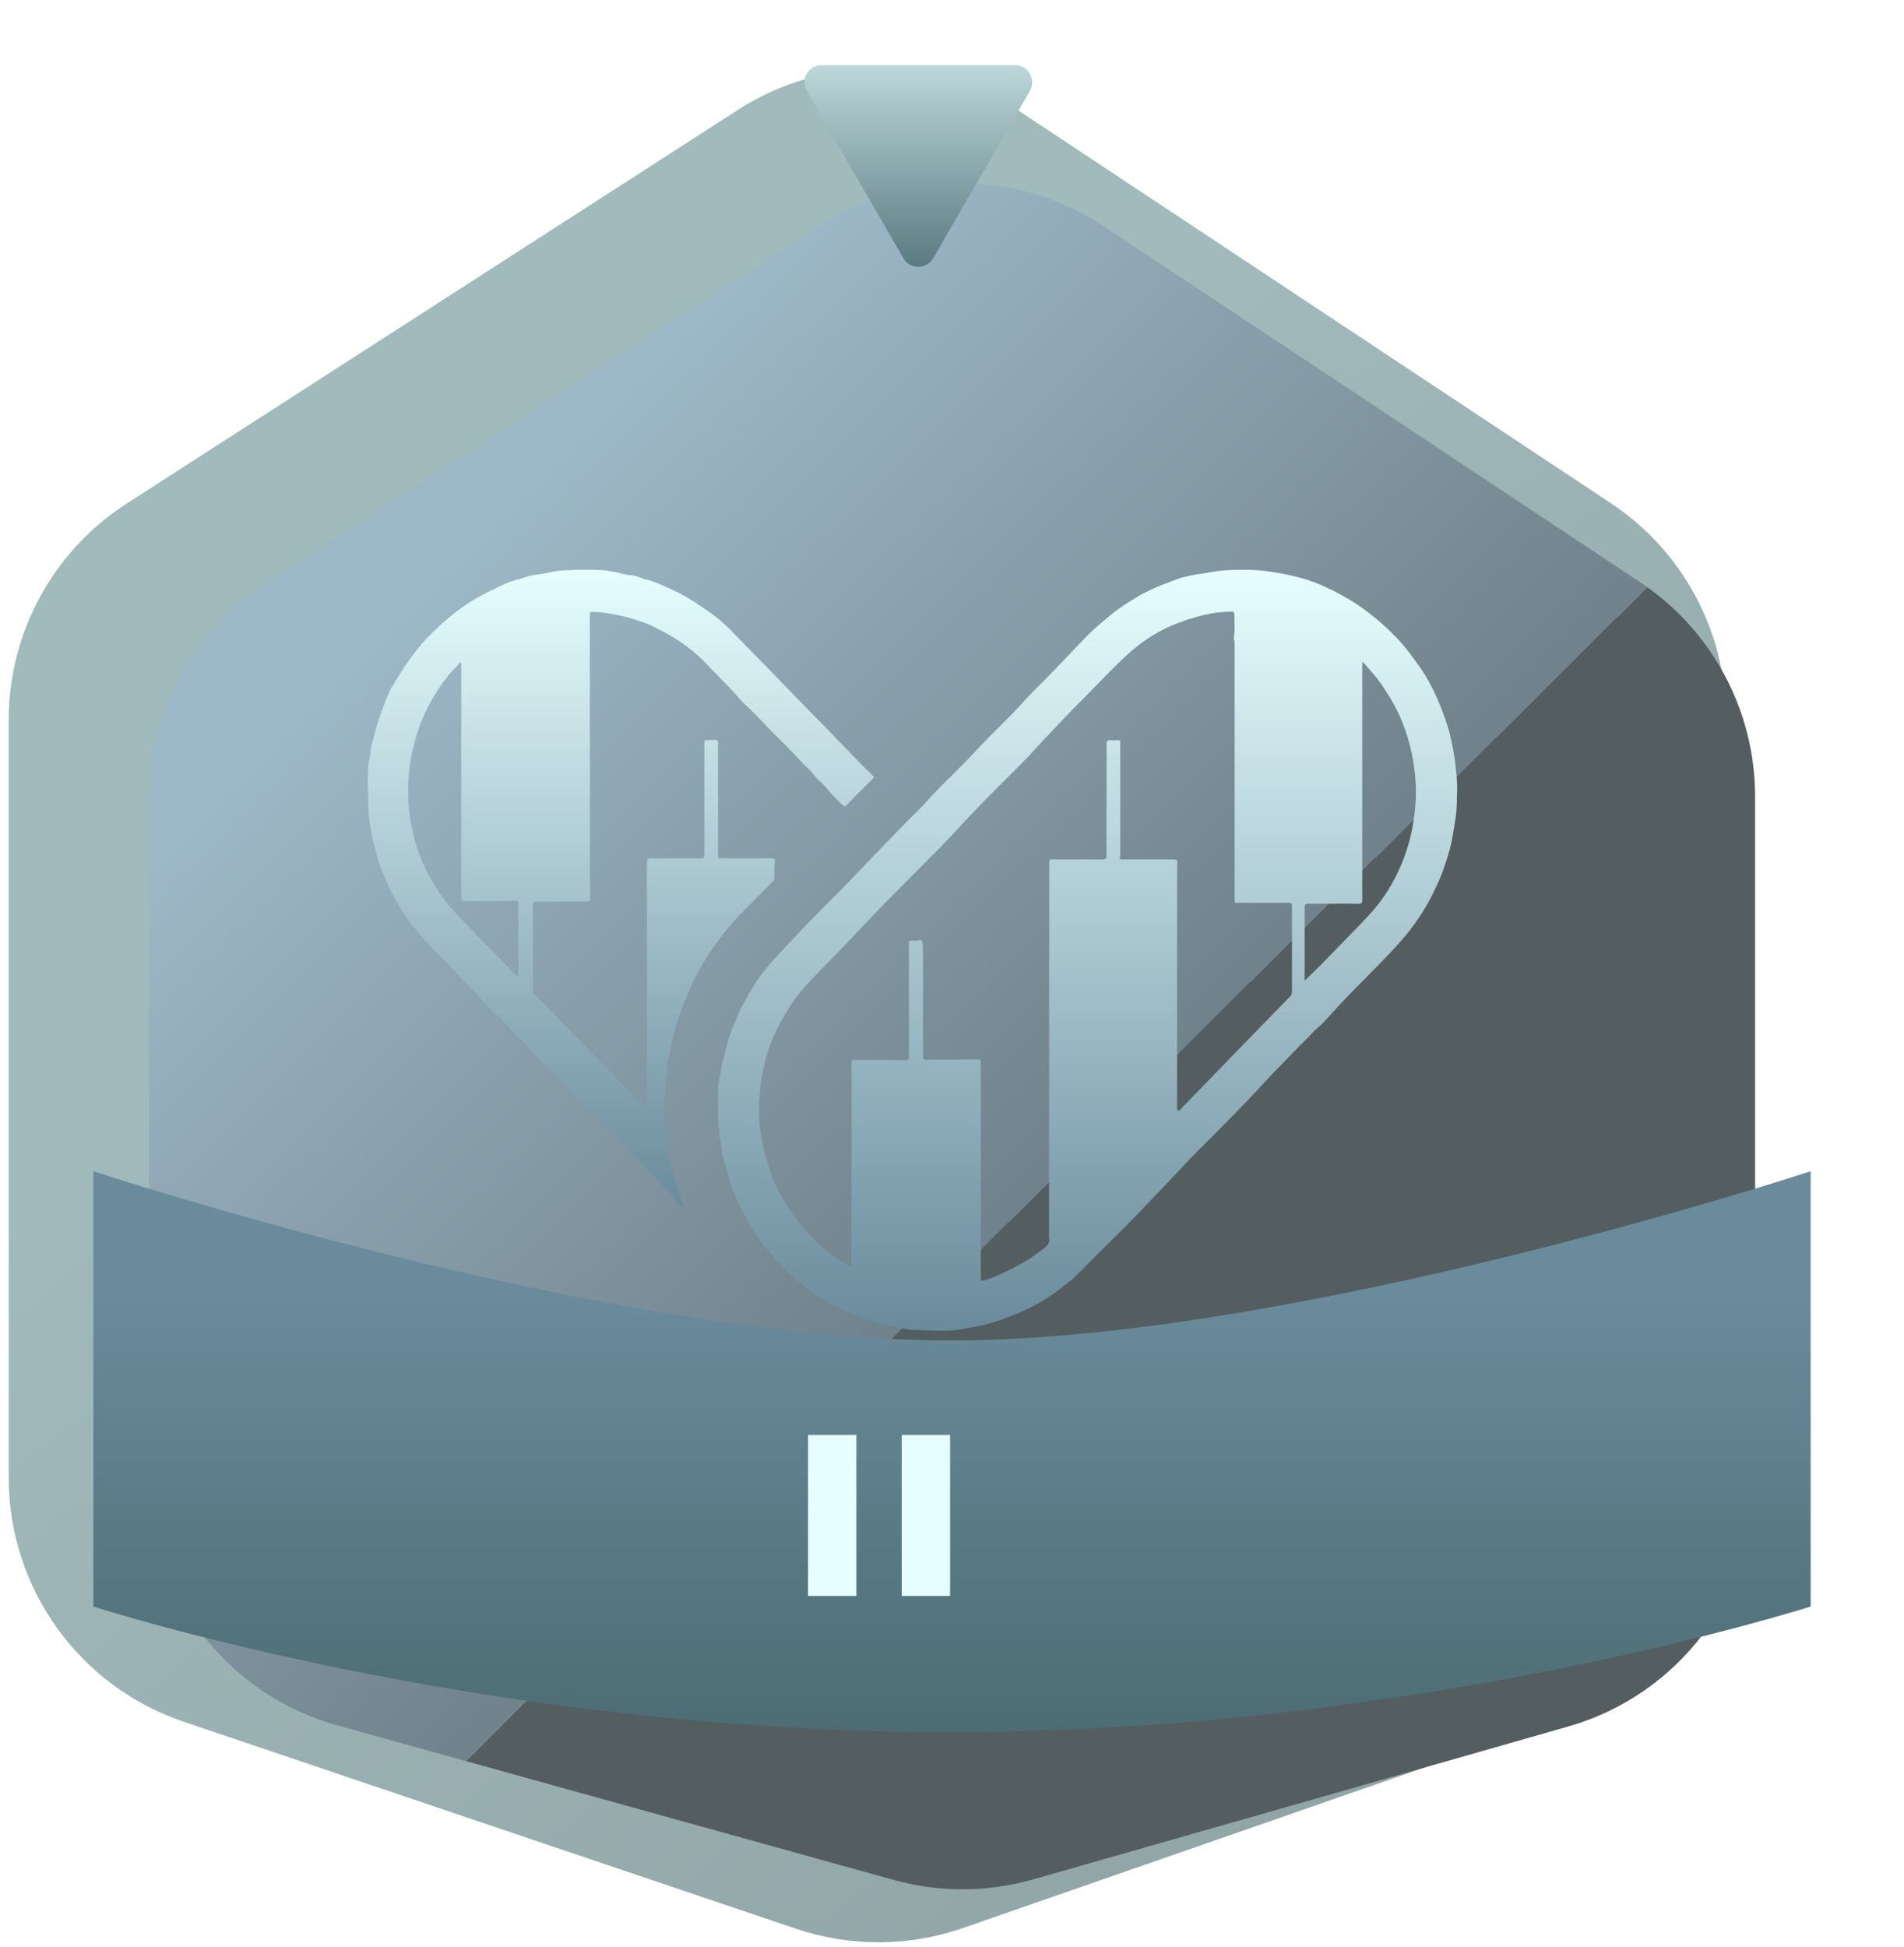 <svg width="45" height="46" viewBox="0 0 45 46" fill="none" xmlns="http://www.w3.org/2000/svg">
<path d="M17.445 2.594L2.996 11.898C1.257 13.018 0.206 14.944 0.206 17.012V34.924C0.206 37.532 1.871 39.851 4.344 40.686L18.812 45.576C20.095 46.009 21.485 46.003 22.764 45.558L36.707 40.709C39.154 39.858 40.794 37.553 40.794 34.964V16.96C40.794 14.921 39.772 13.017 38.071 11.89L24.108 2.637C22.093 1.302 19.478 1.285 17.445 2.594Z" fill="url(#paint0_linear_637_3016)"/>
<g filter="url(#filter0_i_637_3016)">
<path d="M17.422 4.305L4.306 12.765C2.569 13.885 1.52 15.81 1.52 17.876V33.912C1.52 36.645 3.343 39.042 5.978 39.773L19.118 43.422C20.2 43.723 21.343 43.718 22.422 43.41L35.066 39.797C37.679 39.05 39.481 36.664 39.481 33.948V17.824C39.481 15.787 38.46 13.884 36.761 12.757L24.093 4.349C22.076 3.01 19.457 2.993 17.422 4.305Z" fill="url(#paint1_linear_637_3016)"/>
</g>
<g filter="url(#filter1_d_637_3016)">
<path d="M15.976 24.195C15.959 24.043 15.976 23.881 15.97 23.713C15.97 23.628 15.987 23.533 16.015 23.444C16.037 23.359 16.037 23.27 16.054 23.191C16.087 23.04 16.132 22.894 16.166 22.743C16.221 22.496 16.327 22.266 16.422 22.031C16.517 21.79 16.651 21.566 16.784 21.341C16.913 21.123 17.069 20.927 17.236 20.73C17.47 20.467 17.721 20.215 17.961 19.957C18.128 19.777 18.301 19.609 18.468 19.435C18.791 19.11 19.12 18.785 19.433 18.449C19.767 18.096 20.107 17.754 20.447 17.4C20.598 17.244 20.765 17.098 20.91 16.93C21.15 16.649 21.423 16.403 21.679 16.139C21.824 15.993 21.969 15.848 22.109 15.696C22.443 15.332 22.811 15.001 23.146 14.631C23.424 14.323 23.731 14.037 24.015 13.734C24.233 13.504 24.45 13.28 24.662 13.056C24.846 12.865 25.047 12.703 25.247 12.535C25.448 12.366 25.666 12.232 25.889 12.097C26.128 11.957 26.39 11.845 26.652 11.75C26.77 11.71 26.881 11.655 26.998 11.632C27.099 11.615 27.193 11.582 27.294 11.57C27.45 11.554 27.6 11.52 27.756 11.498C27.991 11.464 28.23 11.464 28.464 11.464C28.765 11.464 29.061 11.509 29.351 11.565C29.674 11.626 29.986 11.716 30.282 11.851C30.572 11.98 30.856 12.137 31.124 12.316C31.43 12.529 31.715 12.77 31.977 13.039C32.211 13.274 32.401 13.544 32.59 13.813C32.83 14.166 33.003 14.558 33.148 14.962C33.27 15.309 33.348 15.663 33.393 16.027C33.415 16.234 33.443 16.442 33.438 16.655C33.432 16.873 33.438 17.092 33.404 17.311C33.365 17.563 33.332 17.821 33.265 18.067C33.181 18.37 33.081 18.667 32.947 18.948C32.718 19.452 32.417 19.901 32.044 20.31C31.787 20.596 31.514 20.87 31.247 21.14C30.973 21.409 30.711 21.689 30.455 21.969C30.343 22.093 30.232 22.216 30.104 22.322C30.031 22.39 29.964 22.468 29.897 22.535C29.847 22.586 29.797 22.631 29.747 22.681C29.468 22.973 29.184 23.253 28.91 23.55C28.76 23.713 28.609 23.875 28.459 24.032C28.202 24.296 27.946 24.559 27.684 24.823C27.422 25.086 27.154 25.344 26.903 25.619C26.558 25.994 26.195 26.358 25.844 26.734C25.621 26.97 25.381 27.194 25.153 27.424C24.924 27.654 24.696 27.883 24.467 28.113C24.339 28.242 24.188 28.349 24.049 28.461C23.854 28.612 23.647 28.747 23.43 28.859C23.09 29.032 22.733 29.173 22.365 29.279C22.142 29.341 21.908 29.375 21.679 29.419C21.618 29.43 21.551 29.43 21.49 29.436C21.189 29.459 20.888 29.43 20.587 29.43C20.497 29.43 20.408 29.402 20.319 29.391C20.213 29.375 20.107 29.346 20.001 29.324C19.817 29.285 19.639 29.229 19.46 29.178C19.249 29.117 19.048 29.016 18.847 28.926C18.713 28.864 18.596 28.775 18.468 28.707C18.362 28.651 18.267 28.584 18.173 28.517C18.044 28.416 17.916 28.315 17.793 28.214C17.621 28.068 17.459 27.906 17.308 27.738C17.214 27.625 17.113 27.519 17.024 27.401C16.868 27.194 16.74 26.97 16.617 26.745C16.5 26.527 16.383 26.308 16.305 26.073C16.221 25.837 16.166 25.596 16.093 25.361C16.065 25.265 16.065 25.159 16.043 25.058C15.982 24.772 15.965 24.492 15.976 24.195ZM19.115 27.939C19.131 27.911 19.126 27.889 19.126 27.866C19.126 27.609 19.126 27.351 19.126 27.099C19.126 25.77 19.126 24.447 19.126 23.118C19.126 23.073 19.131 23.046 19.187 23.046C19.594 23.046 20.001 23.046 20.408 23.051C20.464 23.051 20.486 23.04 20.481 22.978C20.481 22.457 20.481 21.93 20.481 21.409C20.481 21.044 20.481 20.685 20.481 20.321C20.481 20.231 20.481 20.231 20.576 20.226C20.626 20.226 20.681 20.231 20.732 20.215C20.759 20.209 20.799 20.226 20.804 20.271C20.804 20.327 20.815 20.377 20.815 20.428C20.815 21.274 20.815 22.12 20.815 22.973C20.815 23.029 20.832 23.046 20.888 23.04C21.295 23.04 21.702 23.04 22.109 23.034C22.164 23.034 22.181 23.046 22.181 23.102C22.181 24.621 22.181 26.14 22.181 27.654C22.181 27.838 22.181 28.029 22.181 28.214C22.181 28.259 22.192 28.276 22.242 28.259C22.309 28.236 22.376 28.225 22.438 28.197C22.555 28.147 22.677 28.102 22.794 28.04C22.928 27.967 23.068 27.906 23.201 27.827C23.363 27.732 23.508 27.625 23.659 27.508C23.748 27.44 23.831 27.373 23.792 27.239C23.792 27.233 23.792 27.227 23.792 27.216C23.792 24.98 23.798 22.737 23.798 20.5C23.798 19.8 23.798 19.099 23.798 18.398C23.798 18.309 23.798 18.309 23.887 18.309C24.277 18.309 24.673 18.309 25.064 18.309C25.131 18.309 25.153 18.286 25.153 18.219C25.147 17.759 25.153 17.294 25.153 16.834C25.153 16.414 25.153 15.993 25.153 15.573C25.153 15.506 25.175 15.489 25.236 15.489C25.298 15.494 25.359 15.494 25.415 15.489C25.465 15.483 25.476 15.506 25.476 15.55C25.476 16.425 25.476 17.299 25.476 18.18C25.476 18.208 25.482 18.236 25.471 18.258C25.448 18.309 25.476 18.309 25.51 18.309C25.61 18.309 25.716 18.309 25.816 18.309C26.128 18.309 26.441 18.309 26.747 18.309C26.803 18.309 26.825 18.325 26.825 18.381C26.82 18.454 26.82 18.533 26.82 18.606C26.82 20.456 26.82 22.3 26.82 24.15C26.82 24.172 26.82 24.189 26.825 24.212C26.842 24.256 26.853 24.262 26.887 24.228C26.954 24.155 27.02 24.088 27.087 24.021C27.444 23.651 27.807 23.281 28.163 22.911C28.604 22.457 29.044 22.003 29.49 21.549C29.524 21.515 29.535 21.476 29.535 21.431C29.535 20.758 29.535 20.08 29.535 19.407C29.535 19.351 29.518 19.334 29.462 19.334C29.072 19.34 28.682 19.334 28.292 19.334C28.186 19.334 28.18 19.357 28.18 19.228C28.18 17.221 28.18 15.209 28.18 13.202C28.18 13.151 28.158 13.106 28.163 13.056C28.191 12.893 28.174 12.725 28.174 12.563C28.174 12.45 28.169 12.45 28.063 12.456C28.046 12.456 28.024 12.456 28.007 12.456C27.89 12.467 27.773 12.467 27.656 12.49C27.4 12.54 27.143 12.607 26.892 12.703C26.602 12.809 26.329 12.949 26.078 13.123C25.766 13.336 25.493 13.605 25.225 13.874C24.997 14.104 24.779 14.334 24.551 14.564C24.456 14.659 24.361 14.749 24.272 14.844C23.993 15.136 23.714 15.433 23.436 15.73C23.369 15.803 23.302 15.887 23.229 15.954C23.079 16.1 22.939 16.251 22.789 16.397C22.382 16.801 21.975 17.21 21.59 17.636C21.362 17.888 21.122 18.124 20.882 18.365C20.481 18.774 20.068 19.177 19.672 19.592C19.271 20.013 18.875 20.433 18.468 20.848C18.178 21.145 17.883 21.437 17.66 21.795C17.498 22.048 17.353 22.311 17.241 22.591C17.096 22.956 17.007 23.331 16.968 23.718C16.924 24.15 16.929 24.581 17.018 25.008C17.08 25.299 17.163 25.585 17.269 25.865C17.325 26.017 17.409 26.157 17.487 26.297C17.883 27.003 18.418 27.547 19.115 27.939ZM31.202 13.633C31.196 13.667 31.196 13.684 31.196 13.701C31.196 14.598 31.196 15.489 31.196 16.386C31.196 17.344 31.196 18.303 31.196 19.267C31.196 19.329 31.185 19.357 31.113 19.357C30.711 19.351 30.315 19.357 29.914 19.357C29.853 19.357 29.836 19.379 29.836 19.435C29.836 19.985 29.836 20.54 29.836 21.089C29.836 21.117 29.836 21.145 29.836 21.173C29.981 21.033 30.12 20.898 30.26 20.758C30.488 20.523 30.717 20.287 30.945 20.052C31.224 19.766 31.509 19.486 31.732 19.149C32.172 18.488 32.406 17.754 32.456 16.963C32.484 16.509 32.434 16.061 32.322 15.618C32.205 15.152 32.016 14.721 31.748 14.323C31.598 14.071 31.408 13.863 31.202 13.633Z" fill="url(#paint2_linear_637_3016)"/>
</g>
<g filter="url(#filter2_d_637_3016)">
<path d="M15.175 26.557C15.114 26.535 15.08 26.491 15.052 26.452C14.952 26.318 14.83 26.201 14.719 26.079C14.585 25.928 14.447 25.778 14.302 25.633C14.024 25.349 13.746 25.065 13.468 24.781C13.307 24.614 13.146 24.453 12.985 24.291C12.851 24.158 12.729 24.013 12.596 23.885C12.535 23.824 12.479 23.751 12.401 23.701C12.335 23.662 12.312 23.579 12.251 23.523C12.073 23.362 11.918 23.183 11.74 23.022C11.601 22.894 11.49 22.733 11.351 22.604C11.262 22.526 11.184 22.432 11.089 22.36C11.045 22.332 11.028 22.27 10.989 22.231C10.806 22.053 10.623 21.881 10.45 21.691C10.217 21.43 9.961 21.19 9.728 20.929C9.555 20.739 9.366 20.561 9.189 20.377C8.927 20.105 8.688 19.81 8.483 19.492C8.383 19.336 8.305 19.169 8.216 19.008C8.132 18.858 8.082 18.696 8.016 18.546C7.927 18.356 7.899 18.156 7.838 17.961C7.799 17.828 7.782 17.688 7.755 17.555C7.688 17.182 7.704 16.809 7.693 16.43C7.693 16.33 7.704 16.23 7.699 16.129C7.699 16.052 7.732 15.968 7.743 15.884C7.755 15.834 7.749 15.779 7.755 15.729C7.766 15.645 7.793 15.567 7.816 15.484C7.882 15.2 7.971 14.927 8.077 14.654C8.138 14.493 8.199 14.326 8.294 14.181C8.416 13.992 8.527 13.791 8.66 13.613C8.794 13.429 8.927 13.245 9.088 13.084C9.227 12.939 9.372 12.8 9.528 12.666C9.778 12.444 10.05 12.249 10.345 12.087C10.523 11.993 10.706 11.904 10.889 11.82C11.023 11.759 11.156 11.709 11.301 11.675C11.412 11.648 11.512 11.598 11.629 11.586C11.806 11.57 11.973 11.525 12.146 11.497C12.396 11.464 12.646 11.464 12.896 11.464C12.996 11.464 13.096 11.464 13.19 11.469C13.29 11.475 13.39 11.492 13.491 11.508C13.63 11.531 13.768 11.586 13.913 11.592C14.041 11.598 14.146 11.664 14.263 11.692C14.486 11.742 14.686 11.848 14.891 11.937C15.141 12.049 15.369 12.188 15.592 12.344C15.753 12.455 15.919 12.566 16.07 12.7C16.175 12.794 16.275 12.895 16.37 12.995C16.681 13.312 16.992 13.63 17.303 13.947C17.642 14.298 17.982 14.654 18.326 14.999C18.749 15.422 19.154 15.868 19.582 16.285C19.599 16.302 19.616 16.319 19.632 16.335C19.655 16.358 19.649 16.38 19.627 16.402C19.471 16.558 19.321 16.709 19.166 16.864C19.116 16.92 19.054 16.97 19.01 17.026C18.971 17.07 18.943 17.048 18.915 17.026C18.793 16.903 18.66 16.786 18.554 16.647C18.443 16.508 18.298 16.408 18.198 16.263C18.154 16.202 18.087 16.157 18.037 16.102C17.826 15.884 17.62 15.656 17.404 15.45C17.209 15.261 17.026 15.055 16.831 14.86C16.698 14.726 16.553 14.604 16.431 14.459C16.264 14.259 16.075 14.086 15.897 13.897C15.703 13.691 15.508 13.485 15.28 13.312C15.147 13.212 15.008 13.112 14.858 13.028C14.736 12.956 14.608 12.895 14.486 12.828C14.369 12.767 14.246 12.717 14.119 12.678C14.013 12.644 13.902 12.605 13.791 12.577C13.618 12.533 13.446 12.505 13.274 12.477C13.185 12.46 13.096 12.466 13.007 12.46C12.951 12.455 12.94 12.477 12.94 12.527C12.94 12.7 12.94 12.872 12.94 13.04C12.94 13.579 12.94 14.12 12.94 14.66C12.94 15.957 12.946 17.26 12.94 18.557C12.94 18.78 12.951 19.002 12.946 19.23C12.946 19.275 12.94 19.303 12.879 19.303C12.479 19.303 12.079 19.303 11.679 19.303C11.612 19.303 11.595 19.325 11.595 19.409C11.595 20.004 11.595 20.595 11.595 21.19C11.595 21.263 11.601 21.335 11.59 21.407C11.584 21.435 11.595 21.452 11.612 21.474C11.99 21.858 12.368 22.242 12.746 22.632C13.157 23.055 13.568 23.479 13.98 23.902C14.08 24.002 14.185 24.096 14.291 24.197C14.291 24.03 14.291 23.857 14.291 23.684C14.291 21.909 14.291 20.138 14.291 18.362C14.291 18.301 14.313 18.284 14.369 18.284C14.769 18.284 15.169 18.284 15.569 18.284C15.636 18.284 15.647 18.262 15.647 18.201C15.647 17.326 15.647 16.458 15.647 15.584C15.647 15.484 15.647 15.484 15.747 15.484C15.792 15.484 15.842 15.489 15.886 15.484C15.947 15.478 15.97 15.5 15.97 15.567C15.97 15.884 15.97 16.202 15.97 16.519C15.97 17.087 15.97 17.649 15.97 18.217C15.97 18.279 15.992 18.301 16.047 18.279C16.086 18.262 16.125 18.284 16.159 18.284C16.52 18.284 16.875 18.284 17.237 18.284C17.298 18.284 17.331 18.301 17.315 18.368C17.292 18.496 17.303 18.624 17.303 18.746C17.303 18.78 17.292 18.802 17.27 18.824C17.142 18.947 17.031 19.075 16.903 19.197C16.764 19.336 16.625 19.476 16.486 19.62C16.331 19.776 16.192 19.943 16.058 20.116C15.964 20.238 15.875 20.361 15.792 20.489C15.647 20.706 15.508 20.929 15.397 21.168C15.291 21.391 15.191 21.619 15.108 21.853C15.036 22.059 14.958 22.259 14.914 22.471C14.875 22.66 14.825 22.844 14.797 23.033C14.78 23.161 14.769 23.289 14.752 23.417C14.73 23.59 14.725 23.757 14.713 23.93C14.702 24.091 14.697 24.252 14.719 24.414C14.73 24.492 14.725 24.575 14.73 24.653C14.747 24.809 14.763 24.965 14.786 25.115C14.825 25.394 14.897 25.667 14.969 25.934C15.008 26.079 15.052 26.218 15.114 26.351C15.13 26.418 15.164 26.479 15.175 26.557ZM11.245 21.073C11.245 21.062 11.251 21.057 11.251 21.051C11.251 20.506 11.251 19.96 11.251 19.414C11.251 19.275 11.251 19.281 11.117 19.286C10.734 19.303 10.356 19.292 9.972 19.292C9.922 19.292 9.9 19.275 9.9 19.219C9.9 17.399 9.9 15.573 9.9 13.752C9.9 13.719 9.917 13.669 9.889 13.658C9.861 13.646 9.844 13.696 9.822 13.719C9.572 13.958 9.377 14.242 9.205 14.537C8.972 14.944 8.822 15.378 8.727 15.834C8.638 16.263 8.633 16.697 8.666 17.132C8.683 17.343 8.733 17.549 8.777 17.755C8.888 18.217 9.088 18.646 9.35 19.041C9.566 19.375 9.839 19.659 10.122 19.943C10.278 20.105 10.434 20.266 10.589 20.427C10.778 20.617 10.967 20.806 11.151 21.001C11.178 21.029 11.206 21.057 11.245 21.073Z" fill="url(#paint3_linear_637_3016)"/>
</g>
<g filter="url(#filter3_d_637_3016)">
<path d="M0.206 36.962C0.206 36.962 9.342 39.933 20.43 39.933C31.519 39.933 40.794 36.962 40.794 36.962V26.677C40.794 26.677 28.608 30.687 20.43 30.676C12.306 30.666 0.206 26.677 0.206 26.677V36.962Z" fill="url(#paint4_linear_637_3016)"/>
</g>
<path d="M19.097 33.907H20.24V37.713H19.097V33.907Z" fill="#E6FEFF"/>
<path d="M21.312 33.907H22.455V37.713H21.312V33.907Z" fill="#E6FEFF"/>
<g filter="url(#filter4_d_637_3016)">
<path d="M21.055 5.103C20.898 5.373 20.508 5.373 20.352 5.103L18.067 1.149C17.911 0.878 18.106 0.54 18.419 0.54L22.988 0.54C23.3 0.54 23.496 0.878 23.34 1.149L21.055 5.103Z" fill="url(#paint5_linear_637_3016)"/>
</g>
<defs>
<filter id="filter0_i_637_3016" x="1.52" y="3.333" width="39.961" height="41.312" filterUnits="userSpaceOnUse" color-interpolation-filters="sRGB">
<feFlood flood-opacity="0" result="BackgroundImageFix"/>
<feBlend mode="normal" in="SourceGraphic" in2="BackgroundImageFix" result="shape"/>
<feColorMatrix in="SourceAlpha" type="matrix" values="0 0 0 0 0 0 0 0 0 0 0 0 0 0 0 0 0 0 127 0" result="hardAlpha"/>
<feOffset dx="2" dy="1"/>
<feGaussianBlur stdDeviation="1"/>
<feComposite in2="hardAlpha" operator="arithmetic" k2="-1" k3="1"/>
<feColorMatrix type="matrix" values="0 0 0 0 0 0 0 0 0 0 0 0 0 0 0 0 0 0 0.25 0"/>
<feBlend mode="normal" in2="shape" result="effect1_innerShadow_637_3016"/>
</filter>
<filter id="filter1_d_637_3016" x="15.368" y="11.464" width="20.67" height="21.581" filterUnits="userSpaceOnUse" color-interpolation-filters="sRGB">
<feFlood flood-opacity="0" result="BackgroundImageFix"/>
<feColorMatrix in="SourceAlpha" type="matrix" values="0 0 0 0 0 0 0 0 0 0 0 0 0 0 0 0 0 0 127 0" result="hardAlpha"/>
<feOffset dx="1" dy="2"/>
<feGaussianBlur stdDeviation="0.8"/>
<feComposite in2="hardAlpha" operator="out"/>
<feColorMatrix type="matrix" values="0 0 0 0 0 0 0 0 0 0 0 0 0 0 0 0 0 0 0.25 0"/>
<feBlend mode="normal" in2="BackgroundImageFix" result="effect1_dropShadow_637_3016"/>
<feBlend mode="normal" in="SourceGraphic" in2="effect1_dropShadow_637_3016" result="shape"/>
</filter>
<filter id="filter2_d_637_3016" x="7.093" y="11.464" width="15.153" height="18.694" filterUnits="userSpaceOnUse" color-interpolation-filters="sRGB">
<feFlood flood-opacity="0" result="BackgroundImageFix"/>
<feColorMatrix in="SourceAlpha" type="matrix" values="0 0 0 0 0 0 0 0 0 0 0 0 0 0 0 0 0 0 127 0" result="hardAlpha"/>
<feOffset dx="1" dy="2"/>
<feGaussianBlur stdDeviation="0.8"/>
<feComposite in2="hardAlpha" operator="out"/>
<feColorMatrix type="matrix" values="0 0 0 0 0 0 0 0 0 0 0 0 0 0 0 0 0 0 0.25 0"/>
<feBlend mode="normal" in2="BackgroundImageFix" result="effect1_dropShadow_637_3016"/>
<feBlend mode="normal" in="SourceGraphic" in2="effect1_dropShadow_637_3016" result="shape"/>
</filter>
<filter id="filter3_d_637_3016" x="0.206" y="26.377" width="43.888" height="15.856" filterUnits="userSpaceOnUse" color-interpolation-filters="sRGB">
<feFlood flood-opacity="0" result="BackgroundImageFix"/>
<feColorMatrix in="SourceAlpha" type="matrix" values="0 0 0 0 0 0 0 0 0 0 0 0 0 0 0 0 0 0 127 0" result="hardAlpha"/>
<feOffset dx="2" dy="1"/>
<feGaussianBlur stdDeviation="0.65"/>
<feComposite in2="hardAlpha" operator="out"/>
<feColorMatrix type="matrix" values="0 0 0 0 0 0 0 0 0 0 0 0 0 0 0 0 0 0 0.25 0"/>
<feBlend mode="normal" in2="BackgroundImageFix" result="effect1_dropShadow_637_3016"/>
<feBlend mode="normal" in="SourceGraphic" in2="effect1_dropShadow_637_3016" result="shape"/>
</filter>
<filter id="filter4_d_637_3016" x="17.712" y="0.24" width="7.982" height="7.365" filterUnits="userSpaceOnUse" color-interpolation-filters="sRGB">
<feFlood flood-opacity="0" result="BackgroundImageFix"/>
<feColorMatrix in="SourceAlpha" type="matrix" values="0 0 0 0 0 0 0 0 0 0 0 0 0 0 0 0 0 0 127 0" result="hardAlpha"/>
<feOffset dx="1" dy="1"/>
<feGaussianBlur stdDeviation="0.65"/>
<feComposite in2="hardAlpha" operator="out"/>
<feColorMatrix type="matrix" values="0 0 0 0 0 0 0 0 0 0 0 0 0 0 0 0 0 0 0.25 0"/>
<feBlend mode="normal" in2="BackgroundImageFix" result="effect1_dropShadow_637_3016"/>
<feBlend mode="normal" in="SourceGraphic" in2="effect1_dropShadow_637_3016" result="shape"/>
</filter>
<linearGradient id="paint0_linear_637_3016" x1="10.44" y1="8.707" x2="37.251" y2="41.584" gradientUnits="userSpaceOnUse">
<stop offset="0.208" stop-color="#A1BABC"/>
<stop offset="0.961" stop-color="#90A4A5"/>
</linearGradient>
<linearGradient id="paint1_linear_637_3016" x1="11.091" y1="9.89" x2="25.428" y2="24.318" gradientUnits="userSpaceOnUse">
<stop stop-color="#9DB8C6"/>
<stop offset="1" stop-color="#70828B"/>
<stop offset="1" stop-color="#545E60"/>
</linearGradient>
<linearGradient id="paint2_linear_637_3016" x1="24.703" y1="11.464" x2="24.703" y2="29.445" gradientUnits="userSpaceOnUse">
<stop stop-color="#E6FEFF"/>
<stop offset="1" stop-color="#6A8B9C"/>
</linearGradient>
<linearGradient id="paint3_linear_637_3016" x1="13.67" y1="11.464" x2="13.67" y2="26.557" gradientUnits="userSpaceOnUse">
<stop stop-color="#E6FEFF"/>
<stop offset="1" stop-color="#6A8B9C"/>
</linearGradient>
<linearGradient id="paint4_linear_637_3016" x1="25.675" y1="29.564" x2="25.675" y2="39.933" gradientUnits="userSpaceOnUse">
<stop stop-color="#6A8B9C"/>
<stop offset="1" stop-color="#4C6D72"/>
</linearGradient>
<linearGradient id="paint5_linear_637_3016" x1="20.703" y1="5.711" x2="20.703" y2="-1.183" gradientUnits="userSpaceOnUse">
<stop stop-color="#52737A"/>
<stop offset="1" stop-color="#E0F8FA"/>
</linearGradient>
</defs>
</svg>

